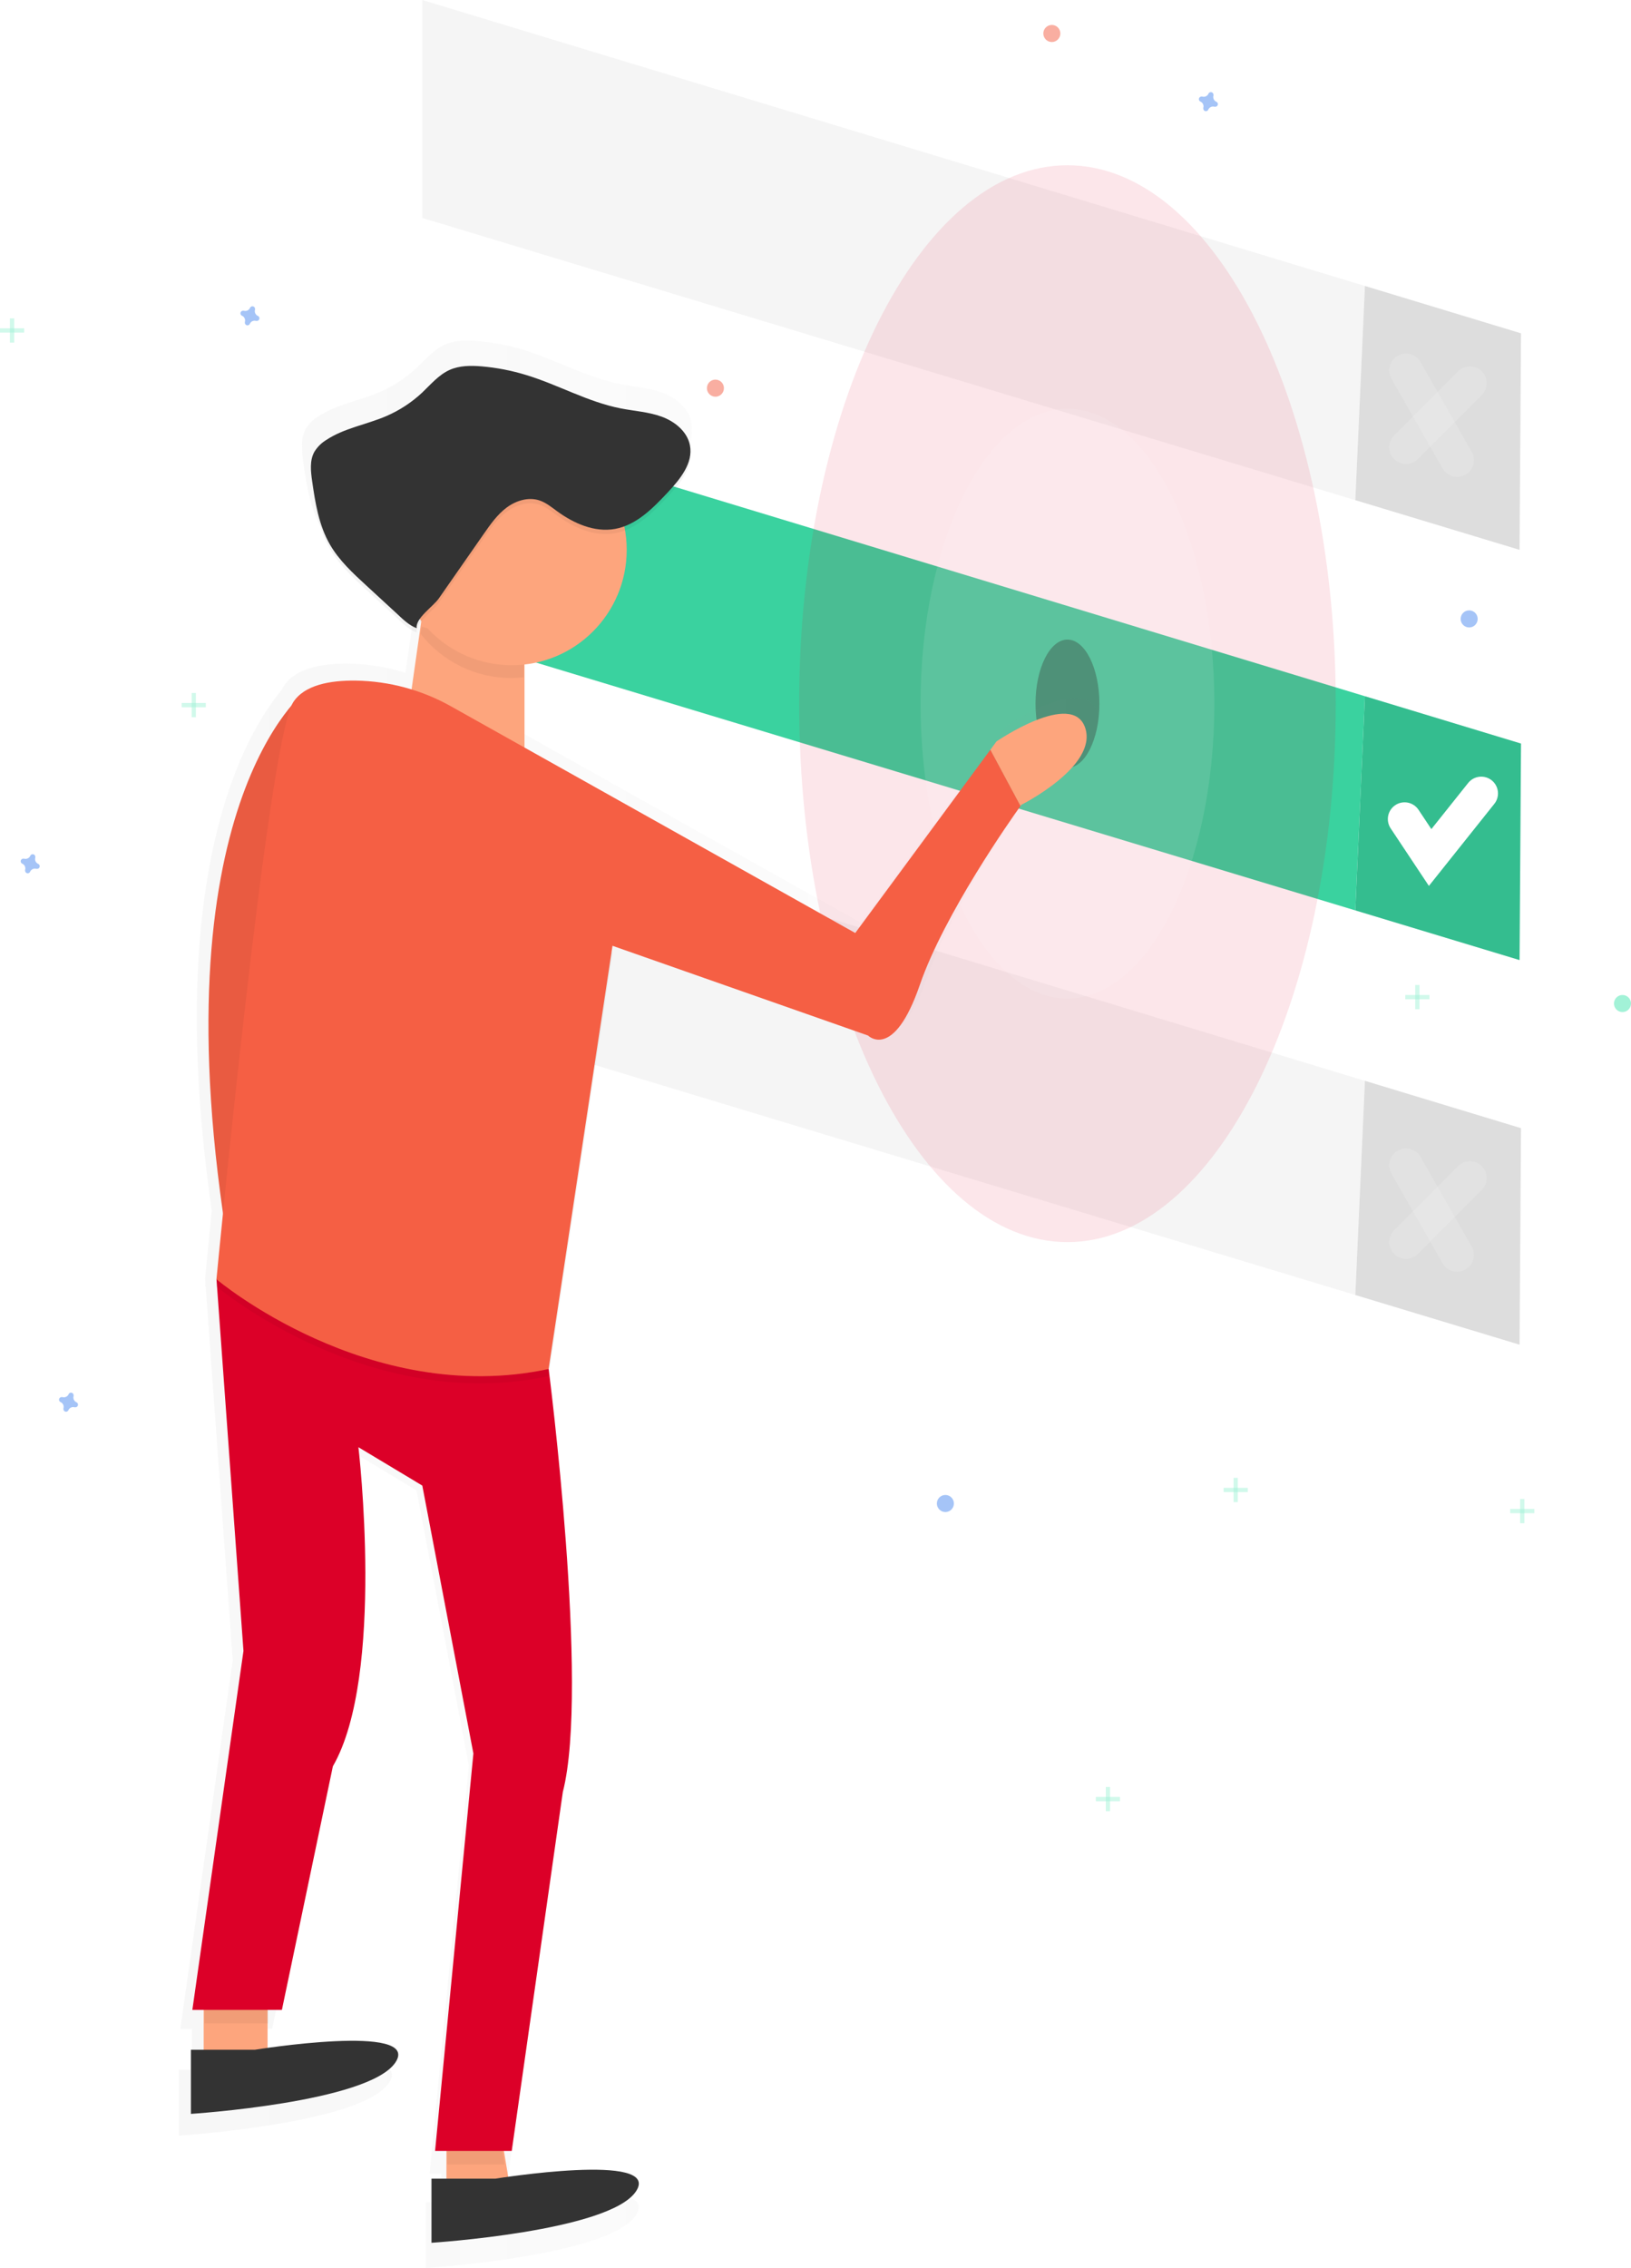 <svg width="341" height="474" viewBox="0 0 341 474" fill="none" xmlns="http://www.w3.org/2000/svg">
<path d="M318.002 69.659L285.37 59.766L283.361 104.528L317.701 114.911L318.002 69.659Z" fill="#F5F5F5"/>
<path d="M88.293 0V45.547L283.361 104.528L285.369 59.766L88.293 0Z" fill="#F5F5F5"/>
<path opacity="0.1" d="M318.002 69.659L285.37 59.766L283.361 104.528L317.701 114.911L318.002 69.659Z" fill="black"/>
<path d="M318.002 155.396L285.37 145.502L283.361 190.265L317.701 200.647L318.002 155.396Z" fill="#3AD29F"/>
<path d="M88.293 85.737V131.283L283.361 190.265L285.369 145.502L88.293 85.737Z" fill="#3AD29F"/>
<path opacity="0.1" d="M318.002 155.396L285.37 145.502L283.361 190.265L317.701 200.647L318.002 155.396Z" fill="black"/>
<path d="M293.663 171.177L299.003 179.213L309.691 165.814" stroke="white" stroke-width="7" stroke-miterlimit="10" stroke-linecap="round"/>
<g opacity="0.4">
<path opacity="0.4" d="M293.958 77.399L304.645 96.155" stroke="white" stroke-width="7" stroke-miterlimit="10" stroke-linecap="round"/>
<path opacity="0.4" d="M307.315 80.078L293.958 93.476" stroke="white" stroke-width="7" stroke-miterlimit="10" stroke-linecap="round"/>
</g>
<path d="M318.002 235.775L285.37 225.882L283.361 270.644L317.701 281.027L318.002 235.775Z" fill="#F5F5F5"/>
<path d="M88.293 166.116V211.663L283.361 270.644L285.369 225.882L88.293 166.116Z" fill="#F5F5F5"/>
<path opacity="0.1" d="M318.002 235.775L285.37 225.882L283.361 270.644L317.701 281.027L318.002 235.775Z" fill="black"/>
<g opacity="0.4">
<path opacity="0.4" d="M293.958 243.515L304.645 262.271" stroke="white" stroke-width="7" stroke-miterlimit="10" stroke-linecap="round"/>
<path opacity="0.4" d="M307.315 246.194L293.958 259.592" stroke="white" stroke-width="7" stroke-miterlimit="10" stroke-linecap="round"/>
</g>
<path opacity="0.3" d="M223.178 160.463C226.864 160.463 229.853 154.465 229.853 147.065C229.853 139.665 226.864 133.666 223.178 133.666C219.491 133.666 216.502 139.665 216.502 147.065C216.502 154.465 219.491 160.463 223.178 160.463Z" fill="black"/>
<path opacity="0.1" d="M223.178 259.592C254.157 259.592 279.271 209.212 279.271 147.065C279.271 84.917 254.157 34.537 223.178 34.537C192.198 34.537 167.084 84.917 167.084 147.065C167.084 209.212 192.198 259.592 223.178 259.592Z" fill="#DC0028"/>
<path opacity="0.1" d="M223.178 208.689C240.14 208.689 253.892 181.099 253.892 147.065C253.892 113.031 240.14 85.441 223.178 85.441C206.215 85.441 192.464 113.031 192.464 147.065C192.464 181.099 206.215 208.689 223.178 208.689Z" fill="white"/>
<g opacity="0.5">
<path opacity="0.5" d="M229.402 148.881C226.66 140.628 210.356 151.782 210.356 151.782L209.014 153.592L180.032 192.889L109.024 153.073V135.271C112.368 134.9 115.6 133.846 118.523 132.174C121.446 130.503 123.996 128.249 126.018 125.552C128.04 122.855 129.491 119.771 130.28 116.491C131.069 113.21 131.181 109.802 130.608 106.477C134.181 105.095 137.092 102.115 139.774 99.238C142.246 96.601 144.892 93.404 144.639 89.893C144.68 89.332 144.647 88.769 144.543 88.216C143.978 85.254 141.308 83.094 138.481 82.063C135.654 81.031 132.599 80.856 129.646 80.253C122.61 78.871 116.253 75.185 109.391 73.098C106.274 72.157 103.066 71.551 99.822 71.288C97.495 71.095 95.071 71.095 92.942 72.054C90.609 73.11 88.919 75.173 87.042 76.929C84.774 79.047 82.157 80.755 79.308 81.978C75.056 83.788 70.287 84.53 66.456 87.088C65.392 87.731 64.502 88.626 63.864 89.694C63.304 90.843 63.065 92.123 63.172 93.398C63.155 94.522 63.24 95.644 63.425 96.752C64.098 101.482 64.874 106.326 67.262 110.458C69.21 113.837 72.127 116.527 74.99 119.17L81.431 125.094C82.736 126.3 84.18 127.784 85.864 128.382C85.755 127.597 86.2 126.771 86.862 125.968L84.775 140.604C80.886 139.393 76.843 138.753 72.771 138.703C67.286 138.637 61.735 139.633 59.335 143.379C59.195 143.606 59.072 143.844 58.968 144.091C51.409 153.091 34.082 182.241 44.27 253.041C43.398 261.704 42.875 267.188 42.875 267.188L42.935 268.056L42.875 268.714L42.995 268.81L48.666 346.976L37.697 424.013H40.132V432.574H37.39V446.328C37.39 446.328 75.483 443.885 81.293 435.325C86.104 428.224 62.156 431.011 53.862 432.169V426.903H54.013V424.001H56.906L67.875 371.728C79.152 352.176 73.372 303.233 73.372 303.233L87.084 311.486L98.03 368.989L89.815 454.279H92.251V460.24H89.051V473.994C89.051 473.994 127.144 471.551 132.954 462.99C137.765 455.89 113.829 458.677 105.536 459.835L104.615 454.279H106.293L117.275 377.242C122.688 356.369 115.309 295.125 114.334 287.282L127.914 197.178L127.722 196.919L127.914 195.646L182.769 214.914C182.769 214.914 188.254 220.416 193.895 204.056C199.163 188.769 213.615 168.276 215.486 165.664L215.684 165.386C215.684 165.386 232.145 157.133 229.402 148.881Z" fill="url(#paint0_linear)"/>
</g>
<path d="M42.586 417.371V430.764H55.943V412.014L42.586 417.371Z" fill="#FDA57D"/>
<path d="M93.339 444.162V460.239L106.69 457.561L104.02 441.484L93.339 444.162Z" fill="#FDA57D"/>
<path d="M64.104 144.229C64.104 144.229 32.23 168.191 47.932 261.969L64.104 144.229Z" fill="#F55F44"/>
<path opacity="0.05" d="M64.104 144.229C64.104 144.229 32.23 168.191 47.932 261.969L64.104 144.229Z" fill="black"/>
<path opacity="0.05" d="M105.506 452.349L104.17 444.313L93.483 446.992V452.349H105.506Z" fill="black"/>
<path opacity="0.05" d="M42.736 422.879H56.093V414.838L42.736 420.201V422.879Z" fill="black"/>
<path d="M88.293 128.309L85.623 147.065L109.661 160.457V133.666L88.293 128.309Z" fill="#FDA57D"/>
<path d="M40.216 420.05L50.903 345.027L45.262 267.326L114.707 286.082C114.707 286.082 123.289 352.767 117.672 374.497L106.991 449.519H90.963L98.974 366.461L88.293 310.472L74.936 302.455C74.936 302.455 80.577 350.113 69.595 369.14L58.938 420.05H40.216Z" fill="#DC0028"/>
<path d="M226.888 152.12C224.218 144.085 208.341 154.95 208.341 154.95L207.036 156.723L213.338 168.469L213.537 168.197C213.537 168.197 229.559 160.156 226.888 152.12Z" fill="#FDA57D"/>
<path opacity="0.05" d="M87.992 145.569C87.992 145.569 66.624 139.91 61.284 148.247C55.943 156.584 45.256 268.847 45.256 268.847C45.256 268.847 77.011 295.638 114.701 287.602L128.058 199.187L87.992 145.569Z" fill="black"/>
<path d="M178.811 194.988L94.385 147.668C88.267 144.214 81.385 142.347 74.365 142.239C69.024 142.172 63.617 143.144 61.284 146.787C55.943 155.124 45.256 267.356 45.256 267.356C45.256 267.356 77.011 294.148 114.701 286.112L128.058 197.661L181.482 216.416C181.482 216.416 186.822 221.773 192.307 205.847C197.437 190.959 211.51 171.008 213.357 168.445L207.054 156.699L178.811 194.988Z" fill="#F55F44"/>
<path opacity="0.05" d="M87.932 132.466C90.178 135.343 93.048 137.67 96.325 139.269C99.601 140.869 103.197 141.698 106.841 141.696C107.733 141.695 108.624 141.644 109.511 141.545V136.339L88.143 130.982L87.932 132.466Z" fill="black"/>
<path d="M106.991 139.023C120.267 139.023 131.029 128.228 131.029 114.911C131.029 101.594 120.267 90.798 106.991 90.798C93.715 90.798 82.953 101.594 82.953 114.911C82.953 128.228 93.715 139.023 106.991 139.023Z" fill="#FDA57D"/>
<path d="M39.916 428.381V441.779C39.916 441.779 77.011 439.397 82.652 431.059C88.293 422.722 53.273 428.381 53.273 428.381H39.916Z" fill="#333333"/>
<path d="M90.212 455.323V468.721C90.212 468.721 127.307 466.339 132.948 458.001C138.589 449.664 103.569 455.323 103.569 455.323H90.212Z" fill="#333333"/>
<path opacity="0.05" d="M91.745 125.962L101.139 112.479C102.529 110.483 103.954 108.45 105.902 106.99C107.851 105.53 110.437 104.715 112.746 105.463C114.142 105.916 115.302 106.881 116.487 107.744C119.993 110.302 124.306 112.202 128.594 111.43C133.062 110.621 136.496 107.122 139.606 103.804C142.186 101.053 144.958 97.675 144.248 93.965C143.695 91.082 141.097 88.982 138.343 87.975C135.588 86.967 132.617 86.804 129.742 86.237C122.892 84.892 116.698 81.302 110.016 79.269C106.981 78.337 103.857 77.731 100.694 77.46C98.427 77.273 96.063 77.273 93.995 78.208C91.721 79.233 90.073 81.224 88.251 82.955C86.042 85.016 83.495 86.677 80.721 87.866C76.584 89.64 71.959 90.352 68.206 92.843C67.171 93.47 66.306 94.342 65.686 95.383C64.724 97.193 64.97 99.352 65.259 101.367C65.915 105.97 66.666 110.688 68.994 114.711C70.894 117.999 73.727 120.624 76.523 123.193L82.796 128.967C84.065 130.137 85.472 131.585 87.114 132.17C86.82 130.095 90.56 127.682 91.745 125.962Z" fill="black"/>
<path d="M91.745 125.07L101.139 111.587C102.529 109.59 103.954 107.557 105.902 106.097C107.851 104.637 110.437 103.822 112.746 104.571C114.142 105.023 115.302 105.988 116.487 106.851C119.993 109.409 124.306 111.309 128.594 110.537C133.062 109.728 136.496 106.23 139.606 102.912C142.186 100.161 144.958 96.782 144.248 93.072C143.695 90.189 141.097 88.089 138.343 87.082C135.588 86.074 132.617 85.912 129.742 85.344C122.892 83.999 116.698 80.41 110.016 78.377C106.981 77.444 103.857 76.838 100.694 76.567C98.427 76.38 96.063 76.38 93.995 77.315C91.721 78.34 90.073 80.331 88.251 82.063C86.043 84.125 83.495 85.788 80.721 86.979C76.584 88.753 71.959 89.465 68.206 91.956C67.171 92.583 66.306 93.455 65.686 94.496C64.724 96.306 64.97 98.466 65.259 100.48C65.915 105.083 66.666 109.801 68.994 113.825C70.894 117.112 73.727 119.737 76.523 122.307L82.796 128.08C84.065 129.25 85.472 130.698 87.114 131.283C86.82 129.208 90.56 126.765 91.745 125.07Z" fill="#333333"/>
<g opacity="0.5">
<path opacity="0.5" d="M2.965 66.534H2.075V71.596H2.965V66.534Z" fill="#47E6B1"/>
<path opacity="0.5" d="M5.046 69.508V68.616H6.10352e-05V69.508H5.046Z" fill="#47E6B1"/>
</g>
<g opacity="0.5">
<path opacity="0.5" d="M318.706 313.271H317.816V318.333H318.706V313.271Z" fill="#47E6B1"/>
<path opacity="0.5" d="M320.787 316.245V315.353H315.741V316.245H320.787Z" fill="#47E6B1"/>
</g>
<g opacity="0.5">
<path opacity="0.5" d="M296.778 205.859H295.888V210.921H296.778V205.859Z" fill="#47E6B1"/>
<path opacity="0.5" d="M298.859 208.833V207.941H293.813V208.833H298.859Z" fill="#47E6B1"/>
</g>
<g opacity="0.5">
<path opacity="0.5" d="M258.793 308.861H257.903V313.923H258.793V308.861Z" fill="#47E6B1"/>
<path opacity="0.5" d="M260.874 311.835V310.943H255.828V311.835H260.874Z" fill="#47E6B1"/>
</g>
<g opacity="0.5">
<path opacity="0.5" d="M232.084 373.459H231.194V378.521H232.084V373.459Z" fill="#47E6B1"/>
<path opacity="0.5" d="M234.159 376.439V375.547H229.113V376.439H234.159Z" fill="#47E6B1"/>
</g>
<g opacity="0.5">
<path opacity="0.5" d="M40.956 144.827H40.066V149.888H40.956V144.827Z" fill="#47E6B1"/>
<path opacity="0.5" d="M43.031 147.807V146.914H37.985V147.807H43.031Z" fill="#47E6B1"/>
</g>
<path opacity="0.5" d="M53.922 66.028C53.678 65.92 53.482 65.726 53.371 65.482C53.26 65.239 53.242 64.963 53.321 64.707C53.326 64.666 53.326 64.626 53.321 64.586C53.327 64.469 53.295 64.354 53.231 64.256C53.167 64.159 53.073 64.084 52.964 64.044C52.854 64.003 52.735 63.999 52.623 64.031C52.511 64.064 52.412 64.131 52.341 64.224C52.316 64.258 52.296 64.294 52.281 64.333C52.173 64.578 51.979 64.775 51.737 64.886C51.494 64.997 51.219 65.015 50.964 64.936H50.843C50.727 64.93 50.612 64.962 50.514 65.026C50.417 65.091 50.343 65.185 50.303 65.294C50.262 65.404 50.258 65.524 50.291 65.636C50.323 65.749 50.39 65.848 50.482 65.919C50.516 65.944 50.552 65.964 50.591 65.98C50.835 66.087 51.031 66.282 51.142 66.525C51.253 66.769 51.271 67.045 51.192 67.301C51.188 67.341 51.188 67.381 51.192 67.421C51.186 67.538 51.218 67.654 51.282 67.751C51.347 67.849 51.44 67.923 51.55 67.964C51.659 68.004 51.779 68.008 51.891 67.976C52.002 67.943 52.101 67.876 52.172 67.783C52.197 67.75 52.217 67.713 52.233 67.675C52.34 67.43 52.534 67.233 52.777 67.122C53.019 67.01 53.295 66.993 53.55 67.071H53.67C53.786 67.077 53.902 67.046 53.999 66.981C54.096 66.916 54.17 66.823 54.211 66.713C54.251 66.603 54.255 66.483 54.223 66.371C54.19 66.258 54.123 66.159 54.031 66.088C53.997 66.064 53.961 66.043 53.922 66.028Z" fill="#4D8AF0"/>
<path opacity="0.5" d="M254.307 21.271C254.062 21.163 253.866 20.969 253.755 20.726C253.644 20.482 253.626 20.206 253.705 19.95C253.71 19.91 253.71 19.869 253.705 19.829C253.711 19.713 253.679 19.597 253.615 19.5C253.551 19.402 253.457 19.328 253.348 19.287C253.238 19.247 253.119 19.242 253.007 19.275C252.895 19.307 252.796 19.375 252.725 19.468C252.701 19.501 252.68 19.538 252.665 19.576C252.557 19.821 252.364 20.018 252.121 20.129C251.878 20.24 251.603 20.258 251.348 20.179H251.227C251.111 20.174 250.996 20.205 250.898 20.27C250.801 20.334 250.727 20.428 250.687 20.538C250.646 20.648 250.642 20.767 250.675 20.88C250.707 20.992 250.774 21.091 250.867 21.163C250.9 21.187 250.936 21.207 250.975 21.223C251.219 21.331 251.415 21.525 251.526 21.769C251.637 22.012 251.655 22.288 251.576 22.544C251.572 22.584 251.572 22.625 251.576 22.665C251.57 22.782 251.602 22.897 251.666 22.995C251.731 23.092 251.824 23.167 251.934 23.207C252.043 23.247 252.163 23.252 252.275 23.219C252.387 23.187 252.485 23.119 252.556 23.027C252.581 22.993 252.601 22.957 252.617 22.918C252.724 22.673 252.918 22.476 253.161 22.365C253.404 22.254 253.679 22.236 253.934 22.315H254.054C254.17 22.321 254.286 22.289 254.383 22.224C254.48 22.16 254.554 22.066 254.595 21.956C254.635 21.846 254.639 21.727 254.607 21.614C254.574 21.502 254.507 21.403 254.415 21.332C254.381 21.307 254.345 21.287 254.307 21.271Z" fill="#4D8AF0"/>
<path opacity="0.5" d="M7.981 180.54C7.736 180.432 7.54 180.238 7.429 179.994C7.318 179.751 7.301 179.475 7.379 179.219C7.384 179.179 7.384 179.138 7.379 179.098C7.385 178.982 7.354 178.866 7.289 178.768C7.225 178.671 7.131 178.596 7.022 178.556C6.912 178.516 6.793 178.511 6.681 178.544C6.569 178.576 6.47 178.644 6.399 178.736C6.375 178.77 6.355 178.806 6.339 178.845C6.231 179.09 6.038 179.287 5.795 179.398C5.552 179.509 5.277 179.527 5.022 179.448H4.902C4.785 179.442 4.67 179.474 4.573 179.539C4.475 179.603 4.401 179.697 4.361 179.807C4.321 179.917 4.316 180.036 4.349 180.149C4.381 180.261 4.448 180.36 4.541 180.432C4.574 180.456 4.611 180.476 4.649 180.492C4.893 180.6 5.089 180.794 5.2 181.038C5.311 181.281 5.329 181.557 5.25 181.813C5.246 181.853 5.246 181.894 5.25 181.934C5.245 182.05 5.276 182.166 5.34 182.264C5.405 182.361 5.498 182.436 5.608 182.476C5.717 182.516 5.837 182.521 5.949 182.488C6.061 182.456 6.16 182.388 6.231 182.296C6.255 182.262 6.275 182.226 6.291 182.187C6.398 181.942 6.592 181.745 6.835 181.634C7.078 181.523 7.353 181.505 7.608 181.584H7.728C7.845 181.59 7.96 181.558 8.057 181.493C8.154 181.429 8.228 181.335 8.269 181.225C8.309 181.115 8.313 180.996 8.281 180.883C8.249 180.771 8.181 180.672 8.089 180.6C8.055 180.576 8.019 180.556 7.981 180.54Z" fill="#4D8AF0"/>
<path opacity="0.5" d="M15.992 293.068C15.747 292.96 15.551 292.766 15.44 292.522C15.329 292.278 15.311 292.002 15.39 291.747C15.395 291.707 15.395 291.666 15.39 291.626C15.396 291.509 15.364 291.394 15.3 291.296C15.236 291.198 15.142 291.124 15.033 291.084C14.923 291.043 14.804 291.039 14.692 291.071C14.58 291.104 14.481 291.171 14.41 291.264C14.386 291.298 14.365 291.334 14.35 291.373C14.242 291.618 14.048 291.814 13.806 291.926C13.563 292.037 13.288 292.055 13.033 291.976H12.912C12.796 291.97 12.681 292.002 12.583 292.066C12.486 292.131 12.412 292.225 12.372 292.335C12.331 292.444 12.327 292.564 12.359 292.676C12.392 292.789 12.459 292.888 12.551 292.959C12.585 292.983 12.621 293.004 12.66 293.019C12.904 293.127 13.1 293.322 13.211 293.565C13.322 293.809 13.34 294.085 13.261 294.341C13.256 294.381 13.256 294.421 13.261 294.461C13.255 294.578 13.287 294.694 13.351 294.791C13.415 294.889 13.509 294.963 13.619 295.004C13.728 295.044 13.848 295.048 13.96 295.016C14.072 294.983 14.17 294.916 14.241 294.823C14.266 294.79 14.286 294.753 14.302 294.715C14.409 294.47 14.603 294.273 14.846 294.162C15.088 294.05 15.364 294.032 15.619 294.111H15.739C15.855 294.117 15.971 294.085 16.068 294.021C16.165 293.956 16.239 293.862 16.279 293.753C16.32 293.643 16.324 293.523 16.292 293.411C16.259 293.298 16.192 293.199 16.1 293.128C16.066 293.104 16.03 293.084 15.992 293.068Z" fill="#4D8AF0"/>
<path opacity="0.5" d="M149.577 82.907C150.56 82.907 151.357 82.108 151.357 81.121C151.357 80.135 150.56 79.336 149.577 79.336C148.594 79.336 147.797 80.135 147.797 81.121C147.797 82.108 148.594 82.907 149.577 82.907Z" fill="#F55F44"/>
<path opacity="0.5" d="M197.654 316.004C198.637 316.004 199.434 315.205 199.434 314.218C199.434 313.232 198.637 312.433 197.654 312.433C196.671 312.433 195.874 313.232 195.874 314.218C195.874 315.205 196.671 316.004 197.654 316.004Z" fill="#4D8AF0"/>
<path opacity="0.5" d="M307.165 131.132C308.148 131.132 308.945 130.333 308.945 129.347C308.945 128.361 308.148 127.561 307.165 127.561C306.181 127.561 305.384 128.361 305.384 129.347C305.384 130.333 306.181 131.132 307.165 131.132Z" fill="#4D8AF0"/>
<path opacity="0.5" d="M339.22 211.512C340.203 211.512 341 210.712 341 209.726C341 208.74 340.203 207.941 339.22 207.941C338.237 207.941 337.44 208.74 337.44 209.726C337.44 210.712 338.237 211.512 339.22 211.512Z" fill="#47E6B1"/>
<path opacity="0.5" d="M219.912 8.784C220.895 8.784 221.692 7.984 221.692 6.998C221.692 6.012 220.895 5.212 219.912 5.212C218.929 5.212 218.132 6.012 218.132 6.998C218.132 7.984 218.929 8.784 219.912 8.784Z" fill="#F55F44"/>
<defs>
<linearGradient id="paint0_linear" x1="37.396" y1="272.611" x2="229.709" y2="272.611" gradientUnits="userSpaceOnUse">
<stop stop-color="#808080" stop-opacity="0.25"/>
<stop offset="0.54" stop-color="#808080" stop-opacity="0.12"/>
<stop offset="1" stop-color="#808080" stop-opacity="0.1"/>
</linearGradient>
</defs>
</svg>
